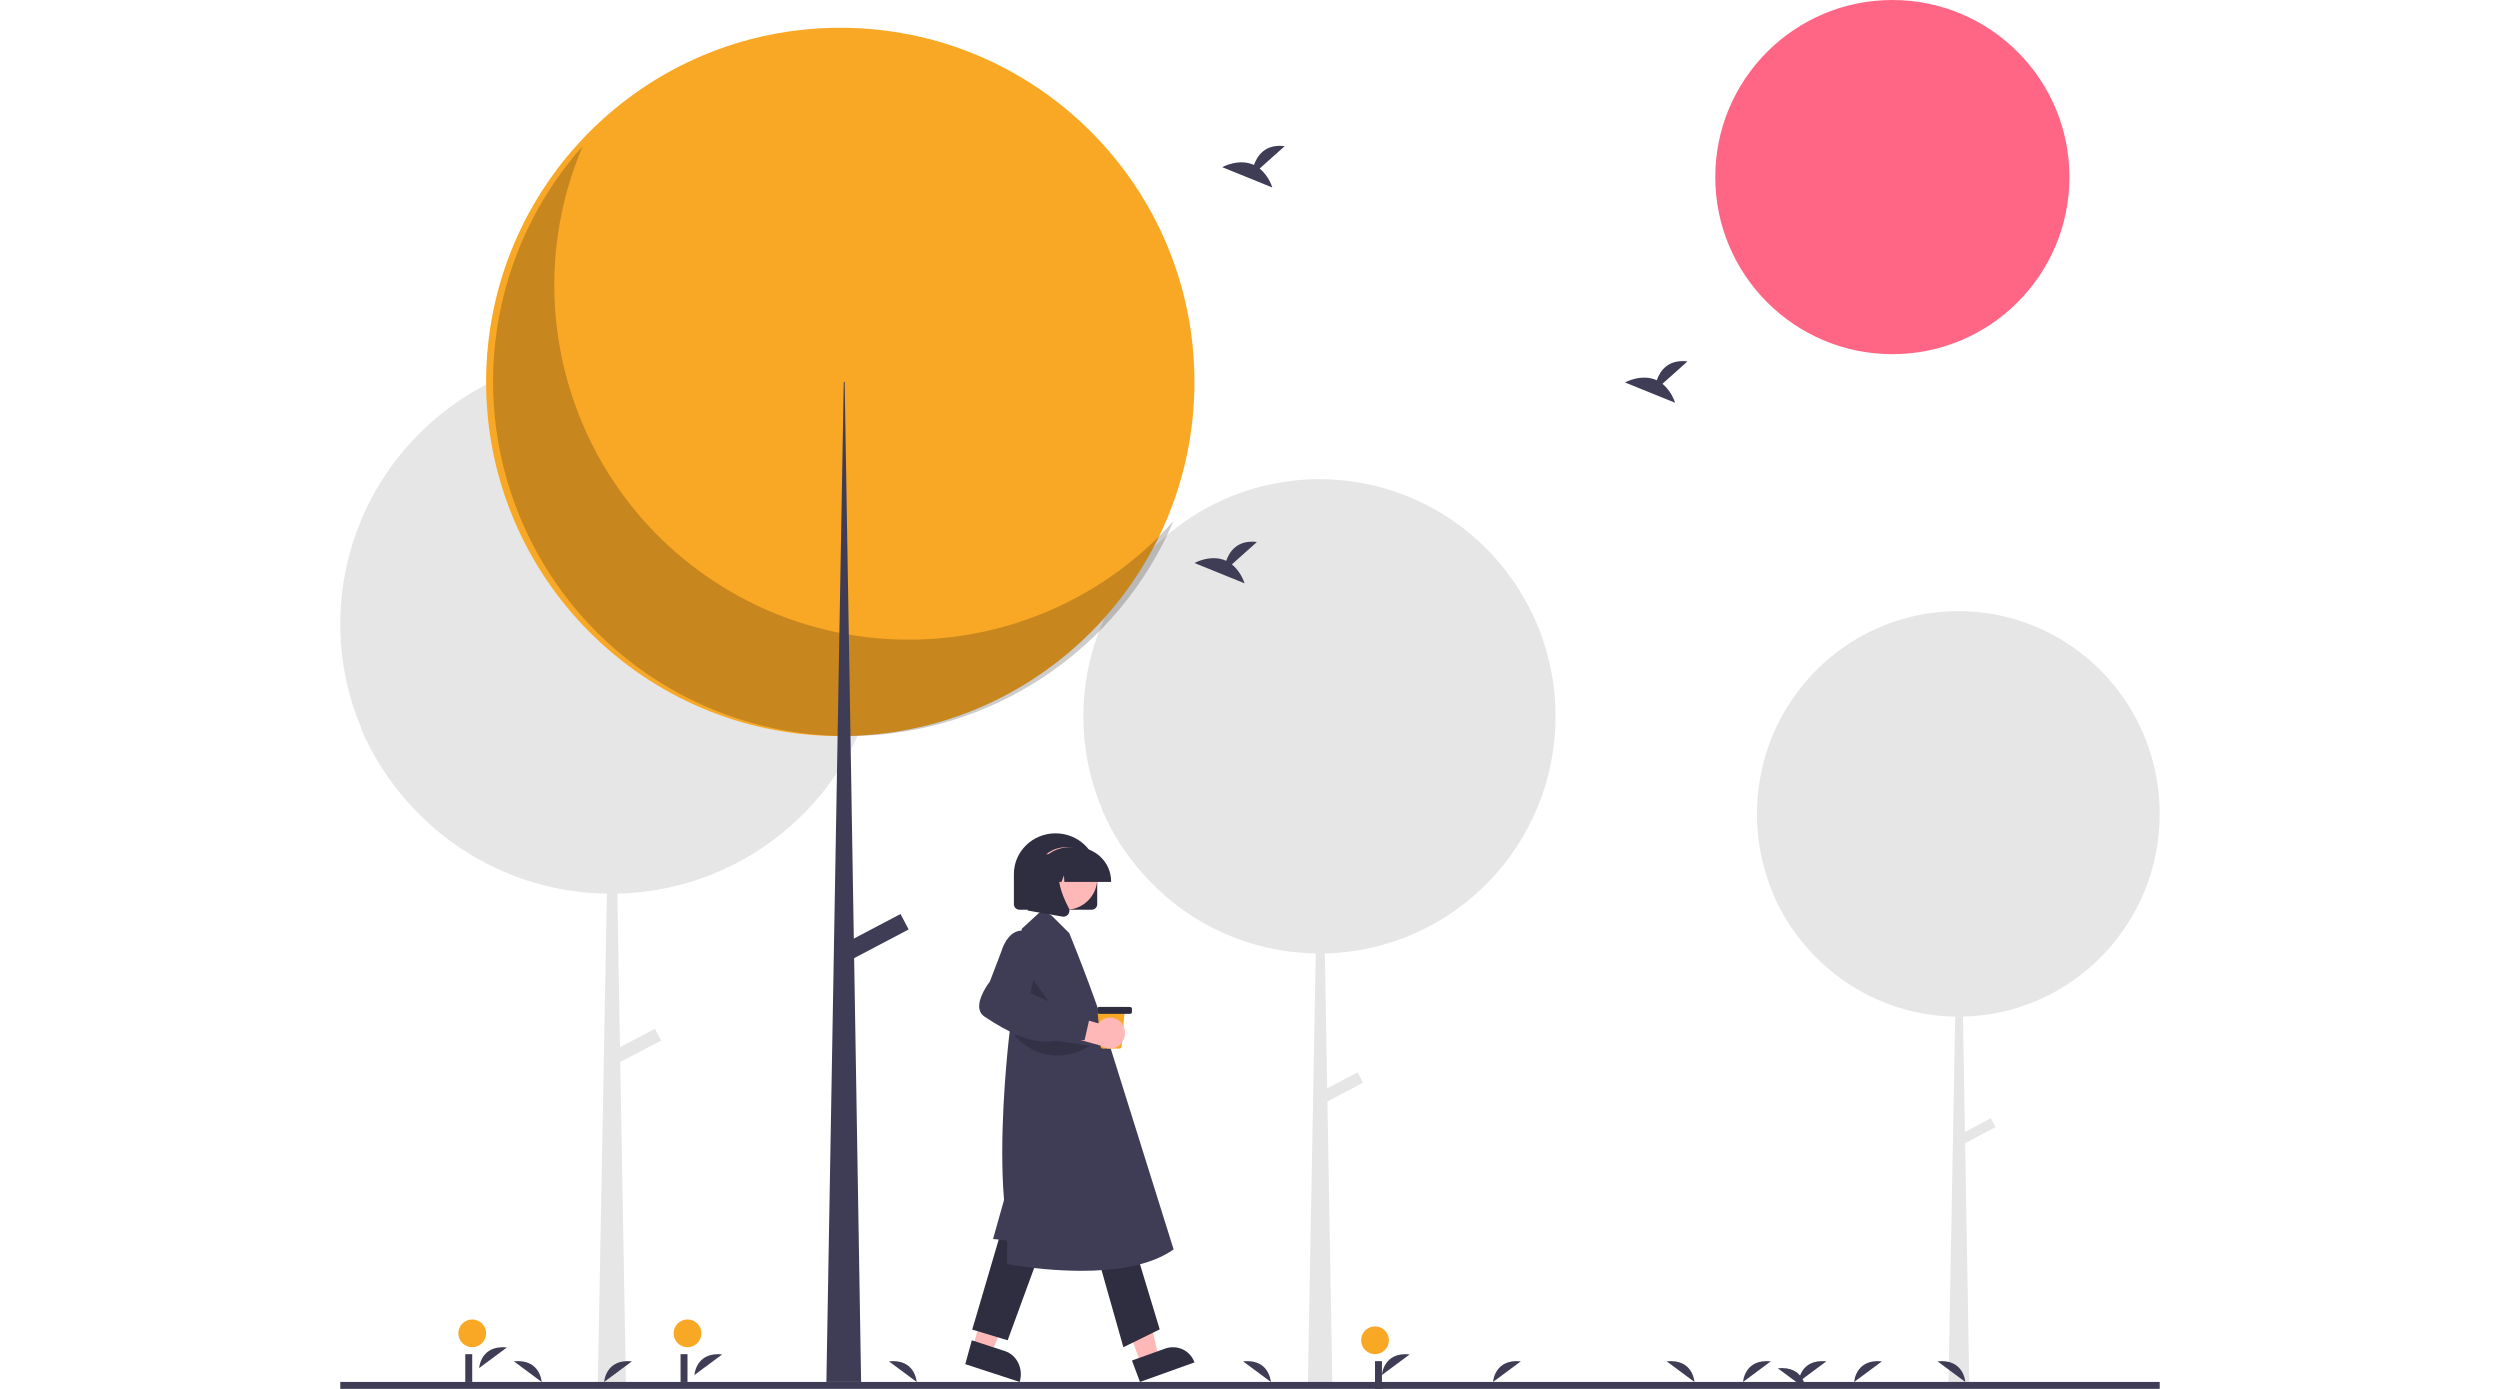 <?xml version="1.0" encoding="UTF-8"?>
<svg width="360px" height="200px" viewBox="0 0 360 200" version="1.1" xmlns="http://www.w3.org/2000/svg" xmlns:xlink="http://www.w3.org/1999/xlink">
    <title>Artboard</title>
    <g id="Artboard" stroke="none" stroke-width="1" fill="none" fill-rule="evenodd">
        <g id="undraw_Walking_outside_re_56xo" transform="translate(49, 0)" fill-rule="nonzero">
            <polygon id="Path" fill="#FFB8B8" points="91 194.207 93.66 195 98 185.17 94.074 184"></polygon>
            <path d="M90.943,193 L95.729,194.565 L95.729,194.565 C97.413,195.116 98.37,197.053 97.865,198.892 L97.836,199 L90,196.438 L90.943,193 Z" id="Path" fill="#2F2E41"></path>
            <polygon id="Path" fill="#FFB8B8" points="115.515 197 118 196.083 115.668 186 112 187.353"></polygon>
            <path d="M114,195.915 L118.791,194.195 L118.791,194.195 C120.477,193.59 122.345,194.438 122.964,196.088 L123,196.185 L115.156,199 L114,195.915 Z" id="Path" fill="#2F2E41"></path>
            <polygon id="Path" fill="#2F2E41" points="95.255 177 91 191.466 96.106 193 101 179.63"></polygon>
            <polygon id="Path" fill="#2F2E41" points="109 180.714 112.768 194 118 191.429 114.233 179"></polygon>
            <path d="M106.703,183 C103.152,182.984 99.61,182.658 96.116,182.027 L96.027,182.009 L96.027,178.639 L94,178.414 L95.582,172.784 C94.845,164.11 95.893,153.124 96.232,149.962 C96.31,149.221 96.361,148.805 96.361,148.805 L98.14,133.738 L101.117,131 L102.469,131.877 L104.977,134.376 C107.893,141.526 110.207,148.256 110.222,148.689 L120,179.91 L119.934,179.956 C116.539,182.344 111.363,183 106.703,183 Z" id="Path" fill="#3F3D56"></path>
            <polygon id="Path" fill="#000000" opacity="0.2" points="99.739 141 99 145.145 104 147"></polygon>
            <path d="M108.194,131 L97.806,131 C97.361,131 97,130.648 97,130.213 L97,125.844 C97.007,122.615 99.691,120 103,120 C106.309,120 108.993,122.615 109,125.844 L109,130.213 C109,130.648 108.639,131 108.194,131 Z" id="Path" fill="#2F2E41"></path>
            <circle id="Oval" fill="#FFB8B8" cx="104.5" cy="126.5" r="4.5"></circle>
            <path d="M111,127 L104.274,127 L104.205,126.057 L103.86,127 L102.824,127 L102.688,125.131 L102.004,127 L100,127 L100,126.907 C100.003,124.198 102.251,122.003 105.026,122 L105.974,122 C108.749,122.003 110.997,124.198 111,126.907 L111,127 Z" id="Path" fill="#2F2E41"></path>
            <path d="M104.137,132 C104.085,132 104.034,131.995 103.984,131.987 L99,131.12 L99,123 L104.486,123 L104.35,123.156 C102.461,125.329 103.884,128.852 104.901,130.758 C105.054,131.043 105.028,131.39 104.834,131.649 C104.672,131.869 104.413,132 104.137,132 Z" id="Path" fill="#2F2E41"></path>
            <path d="M112.207,151 L109.793,151 C109.633,151.001 109.498,150.861 109.483,150.678 L109,145 L113,145 L112.517,150.678 C112.502,150.861 112.367,151.001 112.207,151 Z" id="Path" fill="#F9A826"></path>
            <path d="M113.662,146 L109.338,146 C109.151,146 109,145.898 109,145.773 L109,145.227 C109,145.102 109.151,145 109.338,145 L113.662,145 C113.849,145 114,145.102 114,145.227 L114,145.773 C114,145.898 113.849,146 113.662,146 L113.662,146 Z" id="Path" fill="#2F2E41"></path>
            <path d="M97,149 L97,149 C99.486,151.988 103.603,152.852 107.012,151.101 L108,150.593 L97,149 Z" id="Path" fill="#000000" opacity="0.2"></path>
            <path d="M112.449,147.27 C112.029,146.778 111.423,146.506 110.793,146.526 C110.162,146.546 109.573,146.856 109.183,147.372 L104.495,146 L103,148.768 L109.647,150.609 C110.542,151.249 111.755,151.089 112.47,150.237 C113.185,149.385 113.176,148.11 112.449,147.27 L112.449,147.27 Z" id="Path" fill="#FFB8B8"></path>
            <path d="M101.472,150 C99.271,150 96.293,148.77 92.758,146.386 C92.359,146.123 92.095,145.713 92.028,145.255 C91.768,143.68 93.379,141.55 93.537,141.346 L95.231,136.91 C95.251,136.838 95.797,134.919 97.167,134.236 C97.751,133.951 98.437,133.923 99.044,134.16 C101.655,135.066 99.617,142.066 99.337,142.984 L102.796,144.536 L104.992,145.871 L108,146.171 L107.183,149.775 L102.615,149.873 C102.241,149.96 101.857,150.003 101.472,150 Z" id="Path" fill="#3F3D56"></path>
            <path d="M262,117.193 C261.994,105.341 254.877,94.668 243.987,90.178 C233.097,85.688 220.592,88.271 212.336,96.716 C204.08,105.161 201.71,117.794 206.336,128.691 C206.308,128.659 206.278,128.628 206.25,128.597 C207.538,131.62 209.324,134.403 211.532,136.828 C211.538,136.835 211.545,136.843 211.552,136.85 C211.73,137.045 211.909,137.24 212.092,137.431 C217.445,143.054 224.812,146.282 232.546,146.394 L231.566,200 L234.594,200 L233.981,164.619 L238.36,162.297 L237.692,161.019 L233.953,163.002 L233.665,146.391 C249.418,146.028 262,133.062 262,117.193 L262,117.193 Z" id="Path" fill="#E6E6E6"></path>
            <path d="M175,103.145 C174.993,89.283 166.649,76.799 153.881,71.548 C141.114,66.296 126.453,69.317 116.774,79.195 C107.094,89.073 104.315,103.848 109.739,116.594 C109.706,116.557 109.671,116.521 109.638,116.484 C111.148,120.02 113.242,123.275 115.831,126.111 C115.838,126.12 115.846,126.128 115.854,126.137 C116.063,126.366 116.273,126.593 116.488,126.816 C122.764,133.393 131.401,137.169 140.468,137.3 L139.319,200 L142.869,200 L142.15,158.617 L147.285,155.901 L146.501,154.407 L142.117,156.726 L141.78,137.297 C160.249,136.872 175,121.707 175,103.145 Z" id="Path" fill="#E6E6E6"></path>
            <path d="M78,89.837 C77.992,74.07 68.421,59.871 53.776,53.898 C39.13,47.924 22.314,51.361 11.211,62.596 C0.108,73.831 -3.08,90.637 3.142,105.134 C3.103,105.091 3.064,105.05 3.026,105.008 C4.758,109.031 7.16,112.733 10.129,115.959 C10.138,115.969 10.147,115.978 10.156,115.988 C10.396,116.248 10.636,116.507 10.883,116.76 C18.082,124.241 27.989,128.536 38.39,128.685 L37.072,200 L41.143,200 L40.319,152.931 L46.209,149.842 L45.31,148.142 L40.282,150.78 L39.895,128.681 C61.079,128.198 78,110.949 78,89.837 L78,89.837 Z" id="Path" fill="#E6E6E6"></path>
            <circle id="Oval" fill="#FF6584" cx="223.5" cy="25.5" r="25.5"></circle>
            <circle id="Oval" fill="#F9A826" cx="72" cy="55" r="51"></circle>
            <path d="M34.936,21 C25.101,44.001 33.388,70.739 54.508,84.151 C75.627,97.563 103.357,93.696 120,75.019 C112.051,93.611 93.875,105.76 73.652,105.996 C53.43,106.233 34.974,94.513 26.592,76.112 C18.21,57.71 21.483,36.097 34.936,21 Z" id="Path" fill="#000000" opacity="0.2"></path>
            <polygon id="Path" fill="#3F3D56" points="72.5 55 72.632 55 75 199 70 199"></polygon>
            <polygon id="Rectangle" fill="#3F3D56" transform="translate(77.06, 134.94) rotate(-27.766) translate(-77.06, -134.94) " points="72.311 133.682 81.808 133.683 81.809 136.197 72.312 136.196"></polygon>
            <path d="M150,198 C150,198 150.186,194.641 154,195.032" id="Path" fill="#3F3D56"></path>
            <circle id="Oval" fill="#F9A826" cx="149" cy="193" r="2"></circle>
            <rect id="Rectangle" fill="#3F3D56" x="149" y="196" width="1" height="4"></rect>
            <path d="M20,197 C20,197 20.186,193.641 24,194.032" id="Path" fill="#3F3D56"></path>
            <circle id="Oval" fill="#F9A826" cx="19" cy="192" r="2"></circle>
            <rect id="Rectangle" fill="#3F3D56" x="18" y="195" width="1" height="4"></rect>
            <path d="M51,198 C51,198 51.186,194.641 55,195.032" id="Path" fill="#3F3D56"></path>
            <circle id="Oval" fill="#F9A826" cx="50" cy="192" r="2"></circle>
            <rect id="Rectangle" fill="#3F3D56" x="49" y="195" width="1" height="4"></rect>
            <path d="M132.392,24.268 L136,21.045 C133.197,20.7 132.045,22.407 131.574,23.758 C129.384,22.743 127,24.073 127,24.073 L134.219,27 C133.855,25.914 133.221,24.966 132.392,24.268 L132.392,24.268 Z" id="Path" fill="#3F3D56"></path>
            <path d="M190.392,55.268 L194,52.045 C191.197,51.7 190.045,53.407 189.574,54.758 C187.384,53.743 185,55.073 185,55.073 L192.219,58 C191.855,56.914 191.221,55.966 190.392,55.268 L190.392,55.268 Z" id="Path" fill="#3F3D56"></path>
            <path d="M128.392,81.268 L132,78.045 C129.197,77.7 128.045,79.407 127.574,80.758 C125.384,79.743 123,81.073 123,81.073 L130.219,84 C129.855,82.914 129.221,81.966 128.392,81.268 L128.392,81.268 Z" id="Path" fill="#3F3D56"></path>
            <path d="M202,199 C202,199 202.186,195.641 206,196.032" id="Path" fill="#3F3D56"></path>
            <path d="M166,199 C166,199 166.186,195.641 170,196.032" id="Path" fill="#3F3D56"></path>
            <path d="M38,199 C38,199 38.186,195.641 42,196.032" id="Path" fill="#3F3D56"></path>
            <path d="M218,199 C218,199 218.186,195.641 222,196.032" id="Path" fill="#3F3D56"></path>
            <path d="M210,199 C210,199 210.186,195.641 214,196.032" id="Path" fill="#3F3D56"></path>
            <path d="M195,199 C195,199 194.814,195.641 191,196.032" id="Path" fill="#3F3D56"></path>
            <path d="M134,199 C134,199 133.814,195.641 130,196.032" id="Path" fill="#3F3D56"></path>
            <path d="M83,199 C83,199 82.814,195.641 79,196.032" id="Path" fill="#3F3D56"></path>
            <path d="M29,199 C29,199 28.814,195.641 25,196.032" id="Path" fill="#3F3D56"></path>
            <path d="M234,199 C234,199 233.814,195.641 230,196.032" id="Path" fill="#3F3D56"></path>
            <path d="M211,200 C211,200 210.814,196.641 207,197.032" id="Path" fill="#3F3D56"></path>
            <rect id="Rectangle" fill="#3F3D56" x="0" y="199" width="262" height="1"></rect>
        </g>
    </g>
</svg>